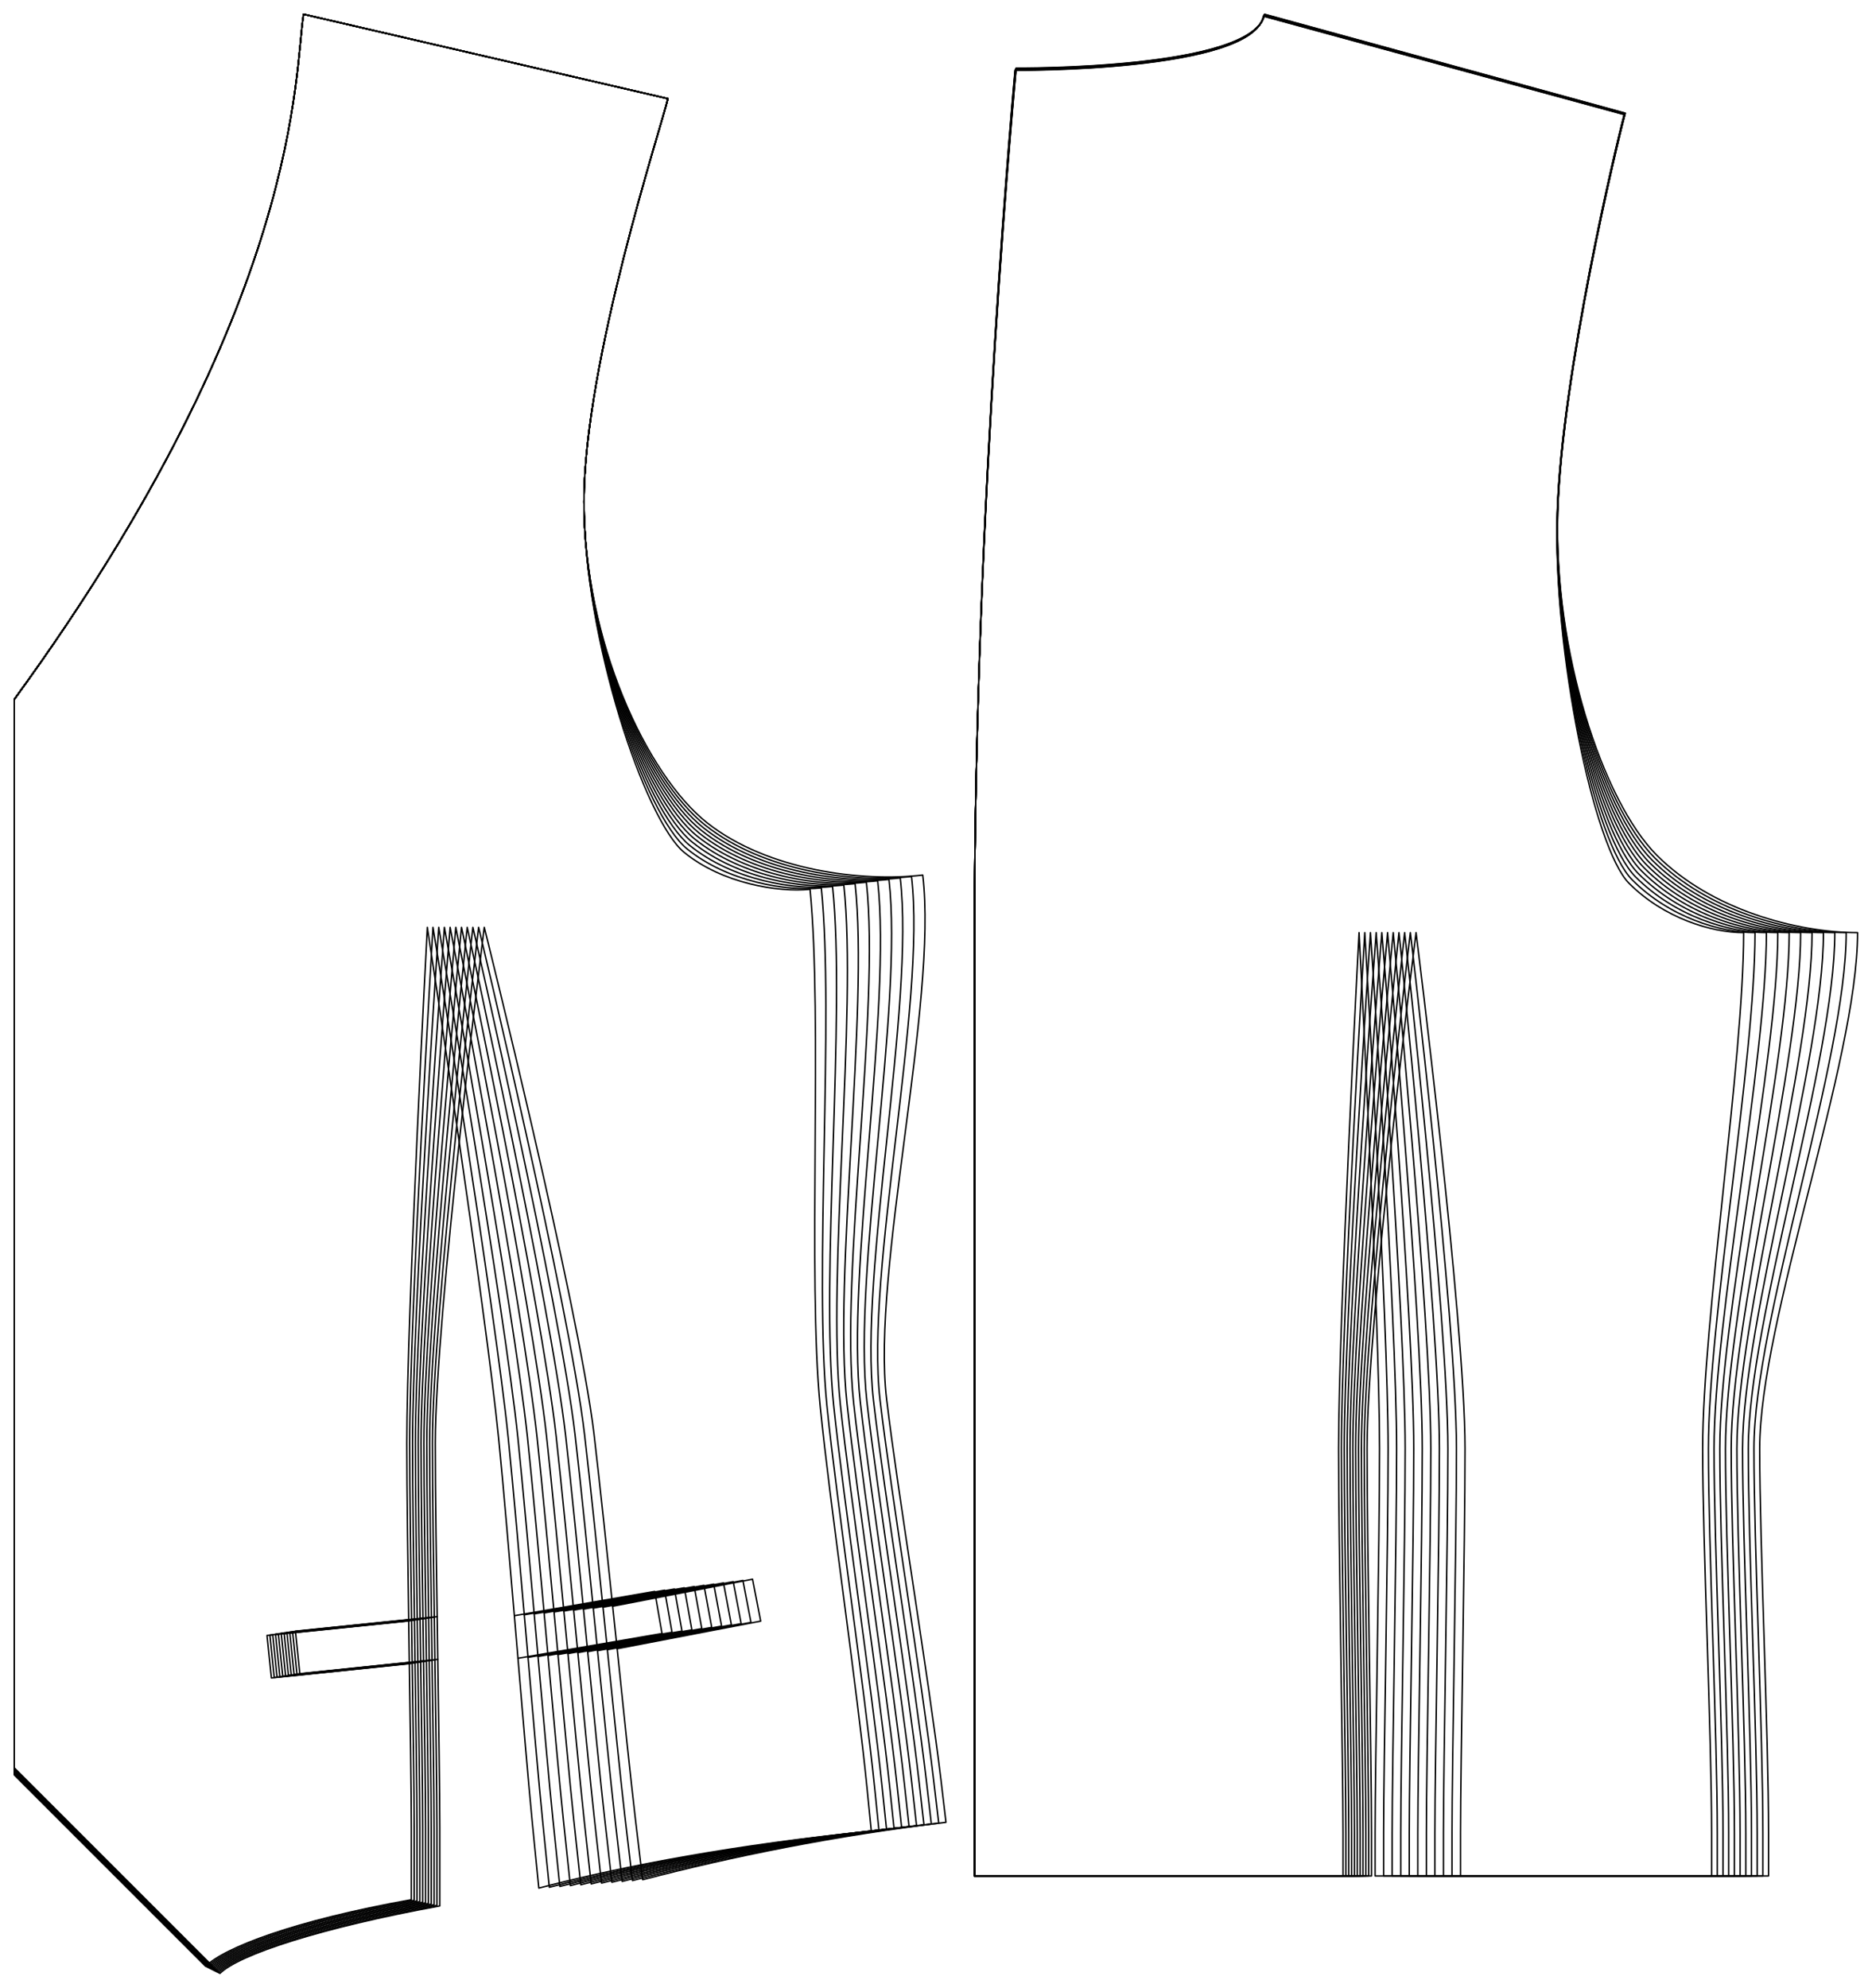 <?xml version="1.0" encoding="UTF-8" standalone="no"?>
<svg
    width ="2328.219"
    height ="2472.413"
    viewbox ="0 0 2328.219 2472.413" xmlns:dc="http://purl.org/dc/elements/1.1/"
    xmlns:cc="http://creativecommons.org/ns#"
    xmlns:rdf="http://www.w3.org/1999/02/22-rdf-syntax-ns#"
    xmlns:svg="http://www.w3.org/2000/svg"
    xmlns="http://www.w3.org/2000/svg"
    xmlns:xlink="http://www.w3.org/1999/xlink"
    xmlns:sodipodi="http://sodipodi.sourceforge.net/DTD/sodipodi-0.dtd"
    xmlns:inkscape="http://www.inkscape.org/namespaces/inkscape" 
>

<style type="text/css">
    <![CDATA[
    path { fill: none; stroke: #000000; stroke-opacity:1; stroke-width: 0.5; stroke-miterlimit:4; stroke-dashoffset:0; stroke-linecap:round; stroke-linejoin:round; }
    path.hidden { fill: none; stroke: none; }]]>
</style>


<!-- Start of group #patternScaleContainer -->
<g id="patternScaleContainer"  transform=" scale(3.543 ) " >
    
    <!-- Start of group #frontBlock -->
    <g id="frontBlock"  transform=" translate(0 0)  translate(657.075 0) " >
    </g>
    <!-- End of group #frontBlock -->
    
    <!-- Start of group #backBlock -->
    <g id="backBlock"  transform=" translate(0 0)  translate(657.075 0) " >
    </g>
    <!-- End of group #backBlock -->
    
    <!-- Start of group #waistcoatFrontBlock -->
    <g id="waistcoatFrontBlock"  transform=" translate(0 0)  translate(657.075 0) " >
    </g>
    <!-- End of group #waistcoatFrontBlock -->
    
    <!-- Start of group #front -->
    <g id="front"  transform=" translate(15 1.676)  translate(0 0) " >
        <path class="hidden" id="2"  d=" M  -10,3.324  L  317.075,3.324  L  317.075,691.094  L  -10,691.094  z " />
<path transform="translate( 0, 0 )" style="stroke: hsl(26.9, 55%, 50%);" id="32"  d=" M  165.558,565.507  L  214.825,556.977  217.384,571.758  166.819,580.454  M  128.691,582.342  L  80.257,587.361  78.729,572.439  128.469,567.344 " />
<path transform="translate( 0, 0 )" style="stroke: hsl(26.9, 55%, 50%);" id="33"  d=" M  -10,243.85  L  -10,621.406  L  57.188,688.594  C  63.72,682.062  88.307,672.553  129.375,665.209  L  129.375,640  C  129.375,615  127.812,538.75  127.812,505  C  127.812,459.712  135,323.85  135,323.85  C  135,323.85  155.577,458.337  160.052,503.403  C  163.386,536.988  169.365,613.02  171.835,637.897  L  174.141,661.12  C  204.584,653.211  243.846,645.821  290.864,641.152  L  289.382,626.226  C  285.924,591.397  276.268,525.78  272.934,492.195  C  268.459,447.129  273.814,355.576  269.339,310.511  C  258.144,311.623  238.508,308.482  225.133,297.523  C  211.758,286.564  190,223.4  190,174.425  C  190,125.45  217.193,42.7  219.45,32.958  L  91.569,3.324  C  88.245,23.046  91.847,104  -10,243.85  z " />
<path transform="translate( 0, 0 )" style="stroke: hsl(53.8, 55%, 50%);" id="65"  d=" M  169.048,565.192  L  218.297,556.559  220.888,571.334  170.341,580.136  M  129.689,582.192  L  81.255,587.211  79.727,572.289  129.467,567.194 " />
<path transform="translate( 0, 0 )" style="stroke: hsl(53.8, 55%, 50%);" id="66"  d=" M  -10,243.85  L  -10,621.156  L  57.688,688.844  C  64.269,682.263  89.607,672.683  130.375,665.428  L  130.375,640  C  130.375,615  128.812,538.75  128.812,505  C  128.812,459.712  137,323.85  137,323.85  C  137,323.85  158.855,458.192  163.424,503.249  C  166.83,536.827  172.969,612.846  175.491,637.718  L  177.835,660.833  C  209.506,652.69  248.086,645.432  293.532,640.823  L  292.018,625.9  C  288.487,591.079  278.693,525.482  275.288,491.904  C  270.718,446.847  277.87,355.082  273.301,310.027  C  261.113,311.263  240.417,307.93  226.122,296.267  C  211.826,284.604  190,223.4  190,174.425  C  190,125.45  217.193,42.7  219.45,32.958  L  91.569,3.324  C  88.245,23.046  91.847,104  -10,243.85  z " />
<path transform="translate( 0, 0 )" style="stroke: hsl(80.7, 55%, 50%);" id="98"  d=" M  172.533,564.872  L  221.764,556.133  224.385,570.903  173.857,579.813  M  130.686,582.042  L  82.252,587.057  80.725,572.135  130.465,567.044 " />
<path transform="translate( 0, 0 )" style="stroke: hsl(80.7, 55%, 50%);" id="99"  d=" M  -10,243.85  L  -10,620.906  L  58.188,689.094  C  64.818,682.464  90.907,672.814  131.375,665.647  L  131.375,640  C  131.375,615  129.812,538.75  129.812,505  C  129.812,459.712  139,323.85  139,323.85  C  139,323.85  162.13,458.044  166.793,503.091  C  170.269,536.661  176.566,612.667  179.14,637.534  L  181.523,660.546  C  212.454,652.535  251.144,645.16  296.193,640.496  L  294.648,625.576  C  291.044,590.762  281.113,525.186  277.638,491.616  C  272.974,446.568  281.925,354.583  277.261,309.536  C  264.081,310.901  242.249,307.401  227.066,295.067  C  211.883,282.733  190,223.4  190,174.425  C  190,125.45  217.193,42.7  219.45,32.958  L  91.569,3.324  C  88.245,23.046  91.847,104  -10,243.85  z " />
<path transform="translate( 0, 0 )" style="stroke: hsl(107.6, 55%, 50%);" id="131"  d=" M  176.009,564.548  L  225.222,555.708  227.874,570.472  177.365,579.487  M  131.684,581.892  L  83.25,586.907  81.723,571.985  131.463,566.894 " />
<path transform="translate( 0, 0 )" style="stroke: hsl(107.6, 55%, 50%);" id="132"  d=" M  -10,243.85  L  -10,620.656  L  58.688,689.344  C  65.245,682.787  91.237,673.297  132.375,665.866  L  132.375,640  C  132.375,615  130.812,538.75  130.812,505  C  130.812,459.712  141,323.85  141,323.85  C  141,323.85  165.4,457.891  170.156,502.928  C  173.701,536.492  180.155,612.484  182.78,637.346  L  185.2,660.256  C  215.393,652.381  254.193,644.888  298.844,640.172  L  297.269,625.255  C  293.593,590.449  283.527,524.893  279.983,491.33  C  275.226,446.292  285.976,354.078  281.22,309.042  C  267.049,310.538  244.008,306.896  227.969,293.921  C  211.929,280.946  190,223.4  190,174.425  C  190,125.45  217.193,42.7  219.45,32.958  L  91.569,3.324  C  88.245,23.046  91.847,104  -10,243.85  z " />
<path transform="translate( 0, 0 )" style="stroke: hsl(134.5, 55%, 50%);" id="164"  d=" M  179.48,564.22  L  228.674,555.28  231.357,570.038  180.865,579.156  M  132.682,581.742  L  84.248,586.757  82.721,571.835  132.461,566.744 " />
<path transform="translate( 0, 0 )" style="stroke: hsl(134.5, 55%, 50%);" id="165"  d=" M  -10,243.85  L  -10,620.406  L  59.188,689.594  C  65.793,682.989  92.511,673.43  133.375,666.085  L  133.375,640  C  133.375,615  131.812,538.75  131.812,505  C  131.812,459.712  143,323.85  143,323.85  C  143,323.85  168.667,457.734  173.515,502.761  C  177.128,536.318  183.737,612.297  186.413,637.153  L  188.869,659.964  C  220.323,651.836  258.37,644.492  301.488,639.85  L  299.882,624.936  C  296.135,590.137  285.936,524.603  282.324,491.046  C  277.476,446.019  290.026,353.569  285.178,308.542  C  270.016,310.175  245.698,306.413  228.831,292.826  C  211.965,279.238  190,223.4  190,174.425  C  190,125.45  217.193,42.7  219.45,32.958  L  91.569,3.324  C  88.245,23.046  91.847,104  -10,243.85  z " />
<path transform="translate( 0, 0 )" style="stroke: hsl(161.4, 55%, 50%);" id="197"  d=" M  182.939,563.888  L  232.116,554.85  234.828,569.603  184.355,578.821  M  133.68,581.592  L  85.246,586.607  83.719,571.685  133.459,566.594 " />
<path transform="translate( 0, 0 )" style="stroke: hsl(161.4, 55%, 50%);" id="198"  d=" M  -10,243.85  L  -10,620.156  L  59.688,689.844  C  66.34,683.192  93.783,673.563  134.375,666.304  L  134.375,640  C  134.375,615  132.812,538.75  132.812,505  C  132.812,459.712  145,323.85  145,323.85  C  145,323.85  171.929,457.573  176.867,502.591  C  180.546,536.14  187.306,612.106  190.032,636.957  L  192.524,659.671  C  223.246,651.676  261.388,644.22  304.118,639.533  L  302.483,624.622  C  298.667,589.831  288.337,524.317  284.657,490.768  C  279.719,445.75  294.073,353.057  289.136,308.04  C  272.982,309.812  247.322,305.954  229.656,291.781  C  211.99,277.607  190,223.4  190,174.425  C  190,125.45  217.193,42.7  219.45,32.958  L  91.569,3.324  C  88.245,23.046  91.847,104  -10,243.85  z " />
<path transform="translate( 0, 0 )" style="stroke: hsl(188.3, 55%, 50%);" id="230"  d=" M  186.389,563.553  L  235.547,554.419  238.288,569.167  187.833,578.483  M  134.677,581.442  L  86.243,586.457  84.716,571.535  134.456,566.444 " />
<path transform="translate( 0, 0 )" style="stroke: hsl(188.3, 55%, 50%);" id="231"  d=" M  -10,243.85  L  -10,619.906  L  60.188,690.094  C  66.764,683.518  94.021,674.054  135.375,666.522  L  135.375,640  C  135.375,615  133.812,538.75  133.812,505  C  133.812,459.712  147,323.85  147,323.85  C  147,323.85  175.184,457.409  180.21,502.418  C  183.955,535.959  190.864,611.912  193.638,636.757  L  196.164,659.377  C  228.17,651.12  265.505,643.825  306.735,639.221  L  305.071,624.314  C  301.186,589.53  290.729,524.036  286.983,490.495  C  281.957,445.486  298.118,352.544  293.092,307.537  C  275.949,309.451  248.885,305.517  230.448,290.784  C  212.011,276.051  190,223.4  190,174.425  C  190,125.45  217.193,42.7  219.45,32.958  L  91.569,3.324  C  88.245,23.046  91.847,104  -10,243.85  z " />
<path transform="translate( 0, 0 )" style="stroke: hsl(215.2, 55%, 50%);" id="263"  d=" M  189.828,563.215  L  238.97,553.986  241.739,568.728  191.302,578.142  M  135.675,581.292  L  87.241,586.307  85.714,571.385  135.454,566.294 " />
<path transform="translate( 0, 0 )" style="stroke: hsl(215.2, 55%, 50%);" id="264"  d=" M  -10,243.85  L  -10,619.656  L  60.688,690.344  C  67.311,683.721  95.267,674.19  136.375,666.74  L  136.375,640  C  136.375,615  134.812,538.75  134.812,505  C  134.812,459.712  149,323.85  149,323.85  C  149,323.85  178.435,457.242  183.547,502.24  C  187.357,535.775  194.412,611.714  197.234,636.554  L  199.793,659.081  C  231.074,650.954  268.489,643.555  309.342,638.913  L  307.649,624.009  C  303.697,589.233  293.114,523.759  289.304,490.225  C  284.191,445.226  302.16,352.027  297.048,307.03  C  278.914,309.09  250.391,305.102  231.206,289.832  C  212.022,274.563  190,223.4  190,174.425  C  190,125.45  217.193,42.7  219.45,32.958  L  91.569,3.324  C  88.245,23.046  91.847,104  -10,243.85  z " />
<path transform="translate( 0, 0 )" style="stroke: hsl(242.1, 55%, 50%);" id="296"  d=" M  193.256,562.874  L  242.379,553.552  245.176,568.29  194.757,577.798  M  136.673,581.142  L  88.239,586.157  86.712,571.235  136.452,566.144 " />
<path transform="translate( 0, 0 )" style="stroke: hsl(242.1, 55%, 50%);" id="297"  d=" M  -10,243.85  L  -10,619.406  L  61.188,690.594  C  67.858,683.924  96.513,674.326  137.375,666.958  L  137.375,640  C  137.375,615  135.812,538.75  135.812,505  C  135.812,459.712  151,323.85  151,323.85  C  151,323.85  181.678,457.072  186.875,502.06  C  190.748,535.588  197.945,611.513  200.814,636.348  L  203.406,658.785  C  233.961,650.79  271.456,643.288  311.933,638.612  L  310.211,623.711  C  306.195,588.942  295.488,523.488  291.616,489.961  C  286.419,444.973  306.199,351.51  301.003,306.522  C  281.88,308.731  251.843,304.71  231.935,288.925  C  212.027,273.14  190,223.4  190,174.425  C  190,125.45  217.193,42.7  219.45,32.958  L  91.569,3.324  C  88.245,23.046  91.847,104  -10,243.85  z " />
<path transform="translate( 0, 0 )" style="stroke: hsl(269, 55%, 50%);" id="329"  d=" M  196.673,562.53  L  245.78,553.118  248.604,567.85  198.202,577.452  M  137.671,580.992  L  89.237,586.007  87.71,571.085  137.45,565.994 " />
<path transform="translate( 0, 0 )" style="stroke: hsl(269, 55%, 50%);" id="330"  d=" M  -10,243.85  L  -10,619.156  L  61.688,690.844  C  68.278,684.254  96.66,674.825  138.375,667.175  L  138.375,640  C  138.375,615  136.812,538.75  136.812,505  C  136.812,459.712  153,323.85  153,323.85  C  153,323.85  184.916,456.898  190.196,501.878  C  194.131,535.397  201.468,611.31  204.382,636.139  L  207.005,658.487  C  238.87,650.218  275.495,642.895  314.512,638.315  L  312.763,623.417  C  308.683,588.656  297.856,523.222  293.921,489.702  C  288.641,444.723  310.236,350.991  304.957,306.013  C  284.845,308.374  253.244,304.338  232.634,288.059  C  212.025,271.78  190,223.4  190,174.425  C  190,125.45  217.193,42.7  219.45,32.958  L  91.569,3.324  C  88.245,23.046  91.847,104  -10,243.85  z " />
<path transform="translate( 0, 0 )" style="stroke: hsl(295.9, 55%, 50%);" id="362"  d=" M  200.078,562.184  L  249.168,552.684  252.018,567.411  201.634,577.103  M  138.669,580.842  L  90.235,585.857  88.708,570.935  138.448,565.844 " />
<path transform="translate( 0, 0 )" style="stroke: hsl(295.9, 55%, 50%);" id="363"  d=" M  -10,243.85  L  -10,618.906  L  62.188,691.094  C  68.824,684.458  97.88,674.964  139.375,667.391  L  139.375,640  C  139.375,615  137.812,538.75  137.812,505  C  137.812,459.712  155,323.85  155,323.85  C  155,323.85  188.148,456.723  193.508,501.692  C  197.503,535.205  204.976,611.104  207.935,635.928  L  210.588,658.189  C  241.732,650.051  278.424,642.632  317.075,638.025  L  315.3,623.131  C  311.157,588.377  300.213,522.962  296.218,489.449  C  290.858,444.48  314.271,350.473  308.91,305.504  C  287.81,308.019  254.595,303.988  233.307,287.234  C  212.018,270.48  190,223.4  190,174.425  C  190,125.45  217.193,42.7  219.45,32.958  L  91.569,3.324  C  88.245,23.046  91.847,104  -10,243.85  z " />
    </g>
    <!-- End of group #front -->
    
    <!-- Start of group #back -->
    <g id="back"  transform=" translate(5 3.543)  translate(337.075 0) " >
        <path class="hidden" id="3"  d=" M  0,1.457  L  310,1.457  L  310,655  L  0,655  z " />
<path transform="translate( 0, 0 )" style="stroke: hsl(26.9, 55%, 50%);" id="34"  d=" M  14.227,21.153  C  14.227,21.153  0,174.425  0,323.85  L  0,505  L  0,655  L  129.375,655  L  129.375,640  C  129.375,615  127.812,538.75  127.812,505  C  127.812,459.712  135,323.85  135,323.85  C  135,323.85  142.188,459.712  142.188,505  C  142.188,538.75  140.625,615  140.625,640  L  140.625,655  L  258.75,655  L  258.75,640  C  258.75,605  255.625,538.75  255.625,505  C  255.625,459.712  270,369.137  270,323.85  C  258.75,323.85  242.02,318.785  229.793,306.558  C  217.566,294.331  203.05,225.441  204.552,176.489  C  206.054,127.537  225.43,46.336  228.062,36.688  L  101.42,2.143  C  97.493,21.754  14.227,21.153  14.227,21.153  z " />
<path transform="translate( 0, 0 )" style="stroke: hsl(53.8, 55%, 50%);" id="67"  d=" M  14.276,21.073  C  14.276,21.073  0,174.425  0,323.85  L  0,505  L  0,655  L  130.375,655  L  130.375,640  C  130.375,615  128.812,538.75  128.812,505  C  128.812,459.712  137,323.85  137,323.85  C  137,323.85  145.188,459.712  145.188,505  C  145.188,538.75  143.625,615  143.625,640  L  143.625,655  L  260.75,655  L  260.75,640  C  260.75,605  257.625,538.75  257.625,505  C  257.625,459.712  274,369.137  274,323.85  C  261.75,323.85  243.996,318.446  230.95,305.4  C  217.904,292.354  203.067,225.39  204.577,176.438  C  206.087,127.487  225.475,46.289  228.109,36.641  L  101.472,2.076  C  97.542,21.686  14.276,21.073  14.276,21.073  z " />
<path transform="translate( 0, 0 )" style="stroke: hsl(80.7, 55%, 50%);" id="100"  d=" M  14.322,20.992  C  14.322,20.992  0,174.425  0,323.85  L  0,505  L  0,655  L  131.375,655  L  131.375,640  C  131.375,615  129.812,538.75  129.812,505  C  129.812,459.712  139,323.85  139,323.85  C  139,323.85  148.188,459.712  148.188,505  C  148.188,538.75  146.625,615  146.625,640  L  146.625,655  L  262.75,655  L  262.75,640  C  262.75,605  259.625,538.75  259.625,505  C  259.625,459.712  278,369.137  278,323.85  C  264.75,323.85  245.894,318.121  232.062,304.289  C  218.23,290.457  203.082,225.338  204.6,176.386  C  206.117,127.435  225.517,46.24  228.152,36.593  L  101.521,2.009  C  97.588,21.618  14.322,20.992  14.322,20.992  z " />
<path transform="translate( 0, 0 )" style="stroke: hsl(107.6, 55%, 50%);" id="133"  d=" M  14.364,20.913  C  14.364,20.913  0,174.425  0,323.85  L  0,505  L  0,655  L  132.375,655  L  132.375,640  C  132.375,615  130.812,538.75  130.812,505  C  130.812,459.712  141,323.85  141,323.85  C  141,323.85  151.188,459.712  151.188,505  C  151.188,538.75  149.625,615  149.625,640  L  149.625,655  L  264.75,655  L  264.75,640  C  264.75,605  261.625,538.75  261.625,505  C  261.625,459.712  282,369.137  282,323.85  C  267.75,323.85  247.719,317.808  233.131,303.22  C  218.543,288.632  203.097,225.284  204.62,176.333  C  206.144,127.382  225.555,46.189  228.192,36.543  L  101.565,1.941  C  97.629,21.55  14.364,20.913  14.364,20.913  z " />
<path transform="translate( 0, 0 )" style="stroke: hsl(134.5, 55%, 50%);" id="166"  d=" M  14.409,20.832  C  14.409,20.832  0,174.425  0,323.85  L  0,505  L  0,655  L  133.375,655  L  133.375,640  C  133.375,615  131.812,538.75  131.812,505  C  131.812,459.712  143,323.85  143,323.85  C  143,323.85  154.188,459.712  154.188,505  C  154.188,538.75  152.625,615  152.625,640  L  152.625,655  L  266.75,655  L  266.75,640  C  266.75,605  263.625,538.75  263.625,505  C  263.625,459.712  286,369.137  286,323.85  C  270.75,323.85  249.474,317.507  234.159,302.192  C  218.844,286.877  203.112,225.231  204.643,176.28  C  206.174,127.329  225.597,46.139  228.235,36.493  L  101.613,1.873  C  97.674,21.481  14.409,20.832  14.409,20.832  z " />
<path transform="translate( 0, 0 )" style="stroke: hsl(161.4, 55%, 50%);" id="199"  d=" M  14.451,20.752  C  14.451,20.752  0,174.425  0,323.85  L  0,505  L  0,655  L  134.375,655  L  134.375,640  C  134.375,615  132.812,538.75  132.812,505  C  132.812,459.712  145,323.85  145,323.85  C  145,323.85  157.188,459.712  157.188,505  C  157.188,538.75  155.625,615  155.625,640  L  155.625,655  L  268.75,655  L  268.75,640  C  268.75,605  265.625,538.75  265.625,505  C  265.625,459.712  290,369.137  290,323.85  C  273.75,323.85  251.163,317.217  235.148,301.202  C  219.133,285.187  203.126,225.176  204.664,176.225  C  206.202,127.275  225.636,46.088  228.275,36.442  L  101.658,1.805  C  97.717,21.412  14.451,20.752  14.451,20.752  z " />
<path transform="translate( 0, 0 )" style="stroke: hsl(188.3, 55%, 50%);" id="232"  d=" M  14.493,20.672  C  14.493,20.672  0,174.425  0,323.85  L  0,505  L  0,655  L  135.375,655  L  135.375,640  C  135.375,615  133.812,538.75  133.812,505  C  133.812,459.712  147,323.85  147,323.85  C  147,323.85  160.188,459.712  160.188,505  C  160.188,538.75  158.625,615  158.625,640  L  158.625,655  L  270.75,655  L  270.75,640  C  270.75,605  267.625,538.75  267.625,505  C  267.625,459.712  294,369.137  294,323.85  C  276.75,323.85  252.79,316.937  236.102,300.249  C  219.414,283.561  203.141,225.121  204.685,176.17  C  206.229,127.22  225.674,46.035  228.314,36.39  L  101.702,1.736  C  97.758,21.343  14.493,20.672  14.493,20.672  z " />
<path transform="translate( 0, 0 )" style="stroke: hsl(215.2, 55%, 50%);" id="265"  d=" M  14.534,20.591  C  14.534,20.591  0,174.425  0,323.85  L  0,505  L  0,655  L  136.375,655  L  136.375,640  C  136.375,615  134.812,538.75  134.812,505  C  134.812,459.712  149,323.85  149,323.85  C  149,323.85  163.188,459.712  163.188,505  C  163.188,538.75  161.625,615  161.625,640  L  161.625,655  L  272.75,655  L  272.75,640  C  272.75,605  269.625,538.75  269.625,505  C  269.625,459.712  298,369.137  298,323.85  C  279.75,323.85  254.359,316.668  237.021,299.33  C  219.683,281.992  203.155,225.065  204.706,176.115  C  206.256,127.164  225.712,45.983  228.354,36.337  L  101.746,1.666  C  97.799,21.273  14.534,20.591  14.534,20.591  z " />
<path transform="translate( 0, 0 )" style="stroke: hsl(242.1, 55%, 50%);" id="298"  d=" M  14.575,20.509  C  14.575,20.509  0,174.425  0,323.85  L  0,505  L  0,655  L  137.375,655  L  137.375,640  C  137.375,615  135.812,538.75  135.812,505  C  135.812,459.712  151,323.85  151,323.85  C  151,323.85  166.188,459.712  166.188,505  C  166.188,538.75  164.625,615  164.625,640  L  164.625,655  L  274.75,655  L  274.75,640  C  274.75,605  271.625,538.75  271.625,505  C  271.625,459.712  302,369.137  302,323.85  C  282.75,323.85  255.873,316.408  237.908,298.443  C  219.943,280.478  203.169,225.009  204.726,176.058  C  206.283,127.108  225.75,45.929  228.393,36.284  L  101.79,1.597  C  97.84,21.203  14.575,20.509  14.575,20.509  z " />
<path transform="translate( 0, 0 )" style="stroke: hsl(269, 55%, 50%);" id="331"  d=" M  14.613,20.429  C  14.613,20.429  0,174.425  0,323.85  L  0,505  L  0,655  L  138.375,655  L  138.375,640  C  138.375,615  136.812,538.75  136.812,505  C  136.812,459.712  153,323.85  153,323.85  C  153,323.85  169.188,459.712  169.188,505  C  169.188,538.75  167.625,615  167.625,640  L  167.625,655  L  276.75,655  L  276.75,640  C  276.75,605  273.625,538.75  273.625,505  C  273.625,459.712  306,369.137  306,323.85  C  285.75,323.85  257.335,316.158  238.764,297.587  C  220.193,279.016  203.182,224.951  204.745,176.001  C  206.308,127.051  225.784,45.874  228.428,36.23  L  101.829,1.527  C  97.878,21.133  14.613,20.429  14.613,20.429  z " />
<path transform="translate( 0, 0 )" style="stroke: hsl(295.9, 55%, 50%);" id="364"  d=" M  14.651,20.348  C  14.651,20.348  0,174.425  0,323.85  L  0,505  L  0,655  L  139.375,655  L  139.375,640  C  139.375,615  137.812,538.75  137.812,505  C  137.812,459.712  155,323.85  155,323.85  C  155,323.85  172.188,459.712  172.188,505  C  172.188,538.75  170.625,615  170.625,640  L  170.625,655  L  278.75,655  L  278.75,640  C  278.75,605  275.625,538.75  275.625,505  C  275.625,459.712  310,369.137  310,323.85  C  288.75,323.85  258.746,315.916  239.59,296.76  C  220.434,277.604  203.195,224.893  204.764,175.943  C  206.333,126.993  225.819,45.819  228.464,36.175  L  101.87,1.457  C  97.915,21.062  14.651,20.348  14.651,20.348  z " />
    </g>
    <!-- End of group #back -->
    
    <!-- Start of group #frontFacing -->
    <g id="frontFacing"  transform=" translate(0 0)  translate(657.075 0) " >
    </g>
    <!-- End of group #frontFacing -->
    
    <!-- Start of group #frontLining -->
    <g id="frontLining"  transform=" translate(0 0)  translate(657.075 0) " >
    </g>
    <!-- End of group #frontLining -->
    
    <!-- Start of group #pocketWelt -->
    <g id="pocketWelt"  transform=" translate(0 0)  translate(657.075 0) " >
    </g>
    <!-- End of group #pocketWelt -->
    
    <!-- Start of group #pocketFacing -->
    <g id="pocketFacing"  transform=" translate(0 0)  translate(657.075 0) " >
    </g>
    <!-- End of group #pocketFacing -->
    
    <!-- Start of group #pocketBag -->
    <g id="pocketBag"  transform=" translate(0 0)  translate(657.075 0) " >
    </g>
    <!-- End of group #pocketBag -->
    
    <!-- Start of group #pocketInterfacing -->
    <g id="pocketInterfacing"  transform=" translate(0 0)  translate(657.075 0) " >
    </g>
    <!-- End of group #pocketInterfacing -->
    
    <!-- Start of group #sampler-front -->
    <g id="sampler-front"  transform=" translate(0 0)  translate(657.075 0) " >
    </g>
    <!-- End of group #sampler-front -->
    
    <!-- Start of group #sampler-back -->
    <g id="sampler-back"  transform=" translate(0 0)  translate(657.075 0) " >
    </g>
    <!-- End of group #sampler-back -->
</g>
<!-- End of group #patternScaleContainer -->

</svg>

